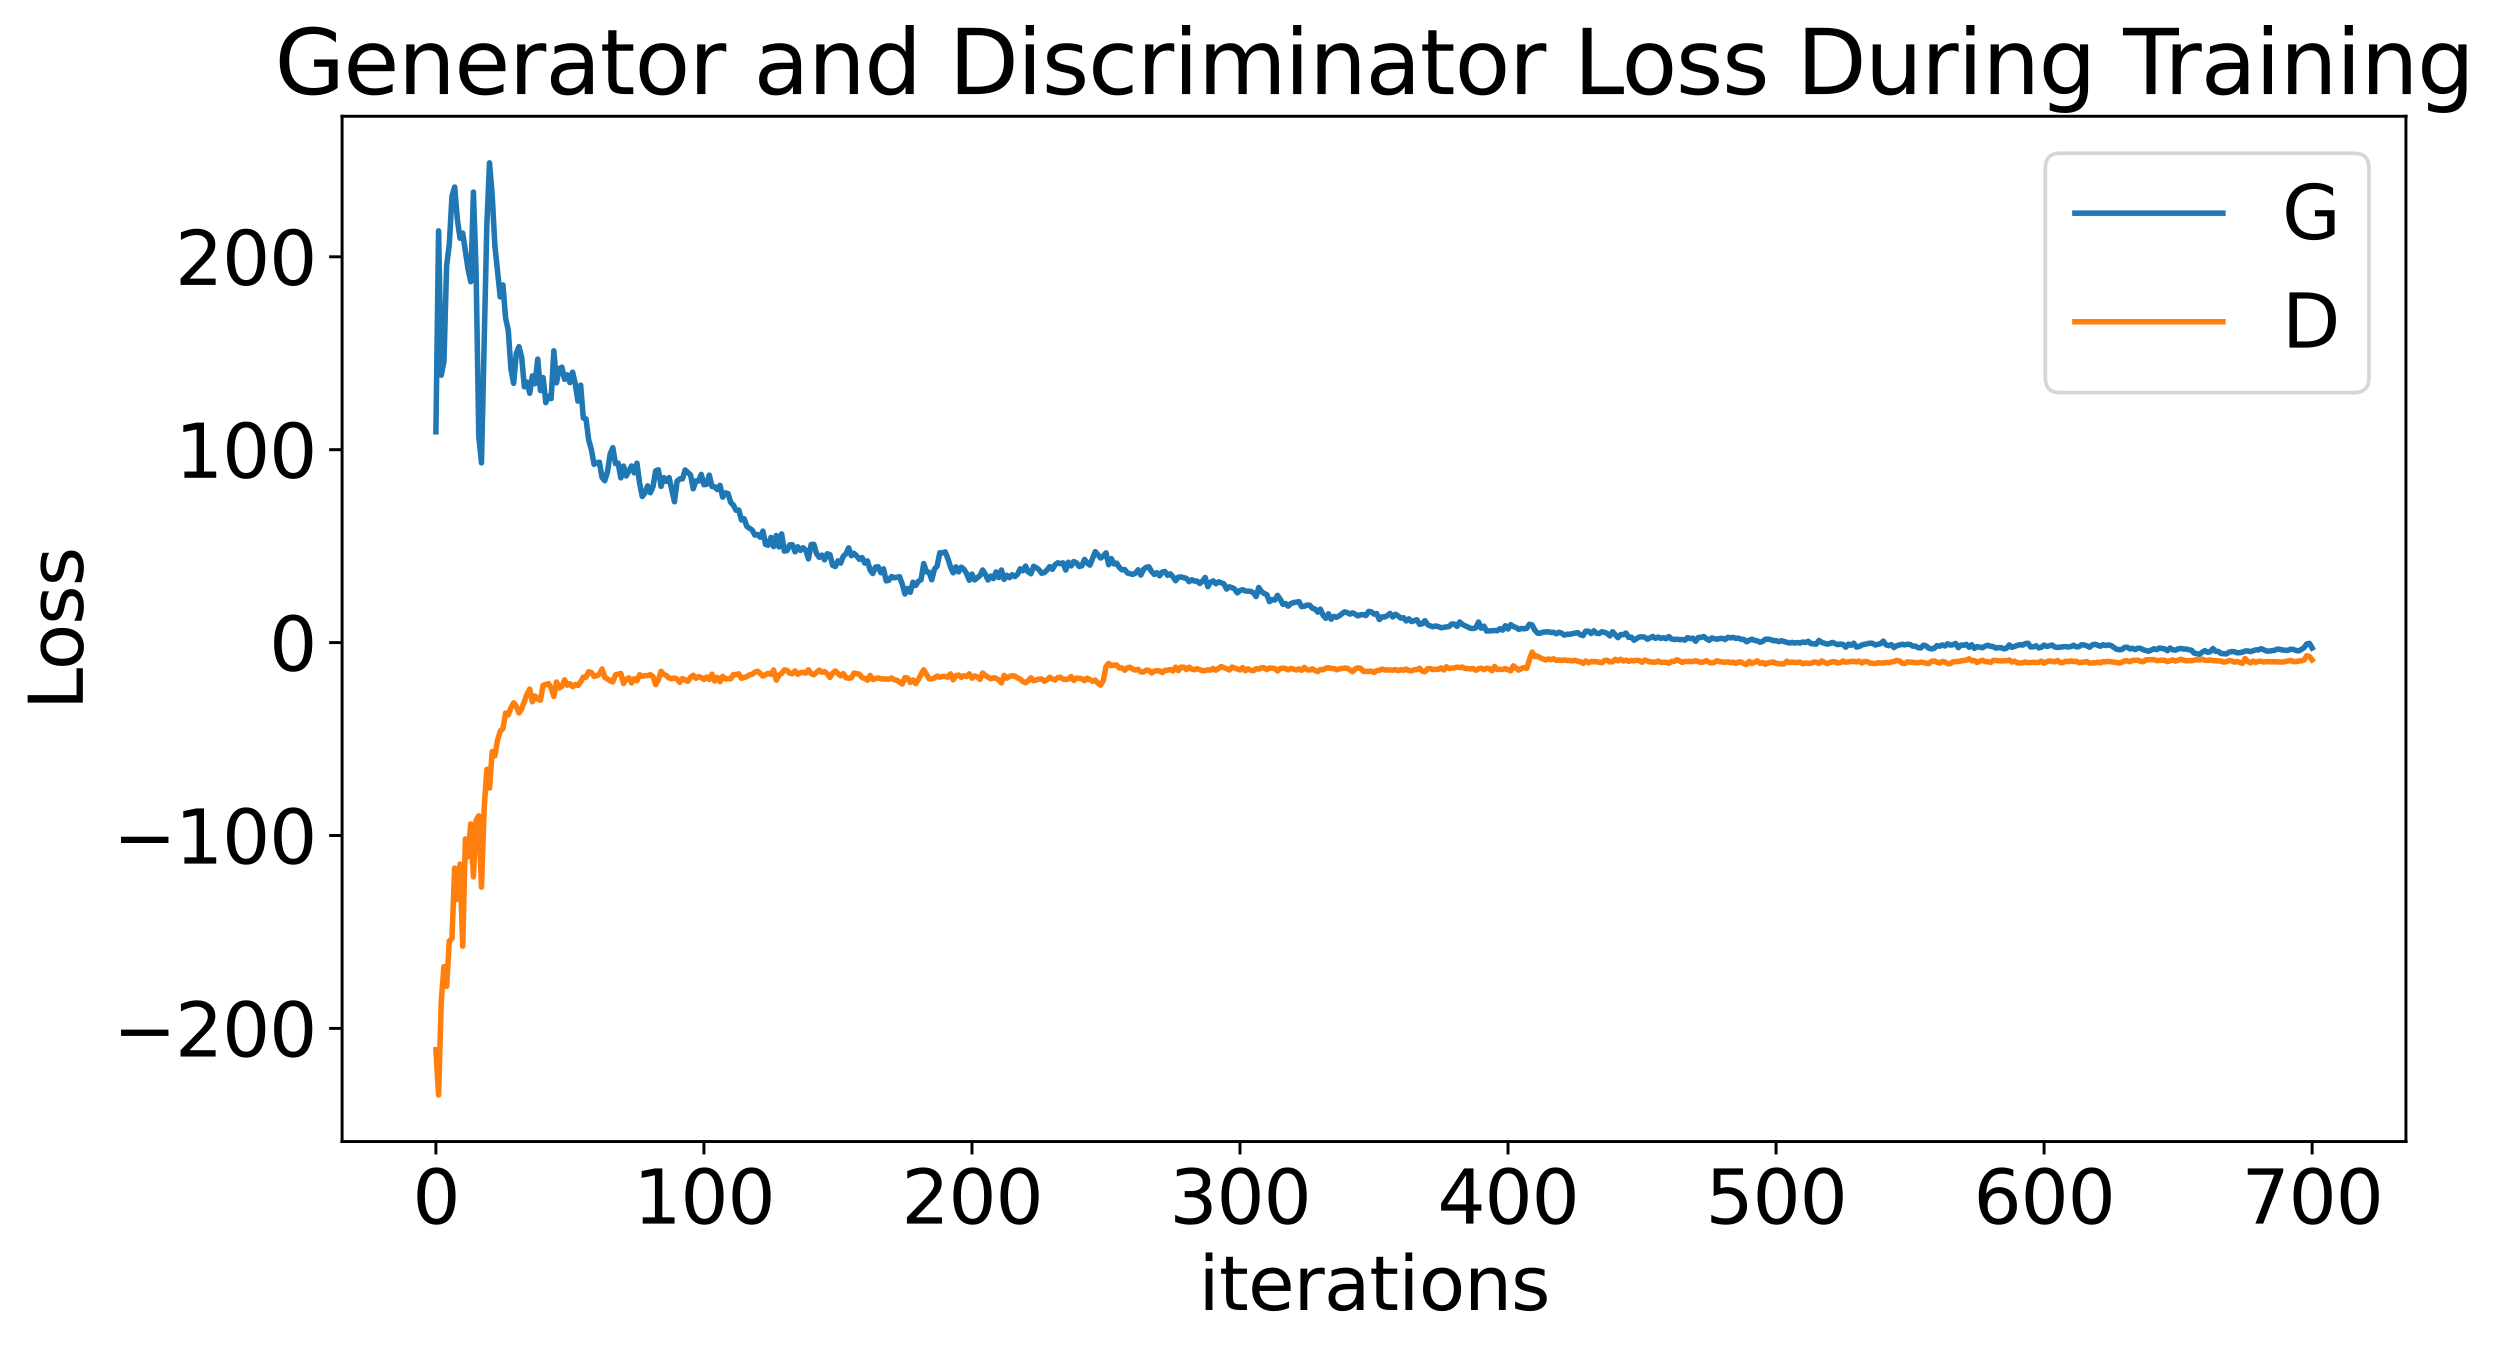 <?xml version="1.0" encoding="utf-8" standalone="no"?>
<!DOCTYPE svg PUBLIC "-//W3C//DTD SVG 1.1//EN"
  "http://www.w3.org/Graphics/SVG/1.1/DTD/svg11.dtd">
<svg xmlns:xlink="http://www.w3.org/1999/xlink" width="675.923pt" height="365.549pt" viewBox="0 0 675.923 365.549" xmlns="http://www.w3.org/2000/svg" version="1.1">
 <defs>
  <style type="text/css">*{stroke-linejoin: round; stroke-linecap: butt}</style>
 </defs>
 <g id="figure_1">
  <g id="patch_1">
   <path d="M 0 365.549 
L 675.923 365.549 
L 675.923 -0 
L 0 -0 
z
" style="fill: #ffffff"/>
  </g>
  <g id="axes_1">
   <g id="patch_2">
    <path d="M 92.491 308.636 
L 650.491 308.636 
L 650.491 31.436 
L 92.491 31.436 
z
" style="fill: #ffffff"/>
   </g>
   <g id="matplotlib.axis_1">
    <g id="xtick_1">
     <g id="line2d_1">
      <defs>
       <path id="me60929cb6a" d="M 0 0 
L 0 3.5 
" style="stroke: #000000; stroke-width: 0.8"/>
      </defs>
      <g>
       <use xlink:href="#me60929cb6a" x="117.854" y="308.636" style="stroke: #000000; stroke-width: 0.8"/>
      </g>
     </g>
     <g id="text_1">
      <!-- 0 -->
      <g transform="translate(111.492 330.833) scale(0.2 -0.2)">
       <defs>
        <path id="DejaVuSans-30" d="M 2034 4250 
Q 1547 4250 1301 3770 
Q 1056 3291 1056 2328 
Q 1056 1369 1301 889 
Q 1547 409 2034 409 
Q 2525 409 2770 889 
Q 3016 1369 3016 2328 
Q 3016 3291 2770 3770 
Q 2525 4250 2034 4250 
z
M 2034 4750 
Q 2819 4750 3233 4129 
Q 3647 3509 3647 2328 
Q 3647 1150 3233 529 
Q 2819 -91 2034 -91 
Q 1250 -91 836 529 
Q 422 1150 422 2328 
Q 422 3509 836 4129 
Q 1250 4750 2034 4750 
z
" transform="scale(0.016)"/>
       </defs>
       <use xlink:href="#DejaVuSans-30"/>
      </g>
     </g>
    </g>
    <g id="xtick_2">
     <g id="line2d_2">
      <g>
       <use xlink:href="#me60929cb6a" x="190.322" y="308.636" style="stroke: #000000; stroke-width: 0.8"/>
      </g>
     </g>
     <g id="text_2">
      <!-- 100 -->
      <g transform="translate(171.234 330.833) scale(0.2 -0.2)">
       <defs>
        <path id="DejaVuSans-31" d="M 794 531 
L 1825 531 
L 1825 4091 
L 703 3866 
L 703 4441 
L 1819 4666 
L 2450 4666 
L 2450 531 
L 3481 531 
L 3481 0 
L 794 0 
L 794 531 
z
" transform="scale(0.016)"/>
       </defs>
       <use xlink:href="#DejaVuSans-31"/>
       <use xlink:href="#DejaVuSans-30" x="63.623"/>
       <use xlink:href="#DejaVuSans-30" x="127.246"/>
      </g>
     </g>
    </g>
    <g id="xtick_3">
     <g id="line2d_3">
      <g>
       <use xlink:href="#me60929cb6a" x="262.789" y="308.636" style="stroke: #000000; stroke-width: 0.8"/>
      </g>
     </g>
     <g id="text_3">
      <!-- 200 -->
      <g transform="translate(243.702 330.833) scale(0.2 -0.2)">
       <defs>
        <path id="DejaVuSans-32" d="M 1228 531 
L 3431 531 
L 3431 0 
L 469 0 
L 469 531 
Q 828 903 1448 1529 
Q 2069 2156 2228 2338 
Q 2531 2678 2651 2914 
Q 2772 3150 2772 3378 
Q 2772 3750 2511 3984 
Q 2250 4219 1831 4219 
Q 1534 4219 1204 4116 
Q 875 4013 500 3803 
L 500 4441 
Q 881 4594 1212 4672 
Q 1544 4750 1819 4750 
Q 2544 4750 2975 4387 
Q 3406 4025 3406 3419 
Q 3406 3131 3298 2873 
Q 3191 2616 2906 2266 
Q 2828 2175 2409 1742 
Q 1991 1309 1228 531 
z
" transform="scale(0.016)"/>
       </defs>
       <use xlink:href="#DejaVuSans-32"/>
       <use xlink:href="#DejaVuSans-30" x="63.623"/>
       <use xlink:href="#DejaVuSans-30" x="127.246"/>
      </g>
     </g>
    </g>
    <g id="xtick_4">
     <g id="line2d_4">
      <g>
       <use xlink:href="#me60929cb6a" x="335.257" y="308.636" style="stroke: #000000; stroke-width: 0.8"/>
      </g>
     </g>
     <g id="text_4">
      <!-- 300 -->
      <g transform="translate(316.169 330.833) scale(0.2 -0.2)">
       <defs>
        <path id="DejaVuSans-33" d="M 2597 2516 
Q 3050 2419 3304 2112 
Q 3559 1806 3559 1356 
Q 3559 666 3084 287 
Q 2609 -91 1734 -91 
Q 1441 -91 1130 -33 
Q 819 25 488 141 
L 488 750 
Q 750 597 1062 519 
Q 1375 441 1716 441 
Q 2309 441 2620 675 
Q 2931 909 2931 1356 
Q 2931 1769 2642 2001 
Q 2353 2234 1838 2234 
L 1294 2234 
L 1294 2753 
L 1863 2753 
Q 2328 2753 2575 2939 
Q 2822 3125 2822 3475 
Q 2822 3834 2567 4026 
Q 2313 4219 1838 4219 
Q 1578 4219 1281 4162 
Q 984 4106 628 3988 
L 628 4550 
Q 988 4650 1302 4700 
Q 1616 4750 1894 4750 
Q 2613 4750 3031 4423 
Q 3450 4097 3450 3541 
Q 3450 3153 3228 2886 
Q 3006 2619 2597 2516 
z
" transform="scale(0.016)"/>
       </defs>
       <use xlink:href="#DejaVuSans-33"/>
       <use xlink:href="#DejaVuSans-30" x="63.623"/>
       <use xlink:href="#DejaVuSans-30" x="127.246"/>
      </g>
     </g>
    </g>
    <g id="xtick_5">
     <g id="line2d_5">
      <g>
       <use xlink:href="#me60929cb6a" x="407.724" y="308.636" style="stroke: #000000; stroke-width: 0.8"/>
      </g>
     </g>
     <g id="text_5">
      <!-- 400 -->
      <g transform="translate(388.637 330.833) scale(0.2 -0.2)">
       <defs>
        <path id="DejaVuSans-34" d="M 2419 4116 
L 825 1625 
L 2419 1625 
L 2419 4116 
z
M 2253 4666 
L 3047 4666 
L 3047 1625 
L 3713 1625 
L 3713 1100 
L 3047 1100 
L 3047 0 
L 2419 0 
L 2419 1100 
L 313 1100 
L 313 1709 
L 2253 4666 
z
" transform="scale(0.016)"/>
       </defs>
       <use xlink:href="#DejaVuSans-34"/>
       <use xlink:href="#DejaVuSans-30" x="63.623"/>
       <use xlink:href="#DejaVuSans-30" x="127.246"/>
      </g>
     </g>
    </g>
    <g id="xtick_6">
     <g id="line2d_6">
      <g>
       <use xlink:href="#me60929cb6a" x="480.192" y="308.636" style="stroke: #000000; stroke-width: 0.8"/>
      </g>
     </g>
     <g id="text_6">
      <!-- 500 -->
      <g transform="translate(461.104 330.833) scale(0.2 -0.2)">
       <defs>
        <path id="DejaVuSans-35" d="M 691 4666 
L 3169 4666 
L 3169 4134 
L 1269 4134 
L 1269 2991 
Q 1406 3038 1543 3061 
Q 1681 3084 1819 3084 
Q 2600 3084 3056 2656 
Q 3513 2228 3513 1497 
Q 3513 744 3044 326 
Q 2575 -91 1722 -91 
Q 1428 -91 1123 -41 
Q 819 9 494 109 
L 494 744 
Q 775 591 1075 516 
Q 1375 441 1709 441 
Q 2250 441 2565 725 
Q 2881 1009 2881 1497 
Q 2881 1984 2565 2268 
Q 2250 2553 1709 2553 
Q 1456 2553 1204 2497 
Q 953 2441 691 2322 
L 691 4666 
z
" transform="scale(0.016)"/>
       </defs>
       <use xlink:href="#DejaVuSans-35"/>
       <use xlink:href="#DejaVuSans-30" x="63.623"/>
       <use xlink:href="#DejaVuSans-30" x="127.246"/>
      </g>
     </g>
    </g>
    <g id="xtick_7">
     <g id="line2d_7">
      <g>
       <use xlink:href="#me60929cb6a" x="552.659" y="308.636" style="stroke: #000000; stroke-width: 0.8"/>
      </g>
     </g>
     <g id="text_7">
      <!-- 600 -->
      <g transform="translate(533.572 330.833) scale(0.2 -0.2)">
       <defs>
        <path id="DejaVuSans-36" d="M 2113 2584 
Q 1688 2584 1439 2293 
Q 1191 2003 1191 1497 
Q 1191 994 1439 701 
Q 1688 409 2113 409 
Q 2538 409 2786 701 
Q 3034 994 3034 1497 
Q 3034 2003 2786 2293 
Q 2538 2584 2113 2584 
z
M 3366 4563 
L 3366 3988 
Q 3128 4100 2886 4159 
Q 2644 4219 2406 4219 
Q 1781 4219 1451 3797 
Q 1122 3375 1075 2522 
Q 1259 2794 1537 2939 
Q 1816 3084 2150 3084 
Q 2853 3084 3261 2657 
Q 3669 2231 3669 1497 
Q 3669 778 3244 343 
Q 2819 -91 2113 -91 
Q 1303 -91 875 529 
Q 447 1150 447 2328 
Q 447 3434 972 4092 
Q 1497 4750 2381 4750 
Q 2619 4750 2861 4703 
Q 3103 4656 3366 4563 
z
" transform="scale(0.016)"/>
       </defs>
       <use xlink:href="#DejaVuSans-36"/>
       <use xlink:href="#DejaVuSans-30" x="63.623"/>
       <use xlink:href="#DejaVuSans-30" x="127.246"/>
      </g>
     </g>
    </g>
    <g id="xtick_8">
     <g id="line2d_8">
      <g>
       <use xlink:href="#me60929cb6a" x="625.127" y="308.636" style="stroke: #000000; stroke-width: 0.8"/>
      </g>
     </g>
     <g id="text_8">
      <!-- 700 -->
      <g transform="translate(606.039 330.833) scale(0.2 -0.2)">
       <defs>
        <path id="DejaVuSans-37" d="M 525 4666 
L 3525 4666 
L 3525 4397 
L 1831 0 
L 1172 0 
L 2766 4134 
L 525 4134 
L 525 4666 
z
" transform="scale(0.016)"/>
       </defs>
       <use xlink:href="#DejaVuSans-37"/>
       <use xlink:href="#DejaVuSans-30" x="63.623"/>
       <use xlink:href="#DejaVuSans-30" x="127.246"/>
      </g>
     </g>
    </g>
    <g id="text_9">
     <!-- iterations -->
     <g transform="translate(324.036 354.189) scale(0.2 -0.2)">
      <defs>
       <path id="DejaVuSans-69" d="M 603 3500 
L 1178 3500 
L 1178 0 
L 603 0 
L 603 3500 
z
M 603 4863 
L 1178 4863 
L 1178 4134 
L 603 4134 
L 603 4863 
z
" transform="scale(0.016)"/>
       <path id="DejaVuSans-74" d="M 1172 4494 
L 1172 3500 
L 2356 3500 
L 2356 3053 
L 1172 3053 
L 1172 1153 
Q 1172 725 1289 603 
Q 1406 481 1766 481 
L 2356 481 
L 2356 0 
L 1766 0 
Q 1100 0 847 248 
Q 594 497 594 1153 
L 594 3053 
L 172 3053 
L 172 3500 
L 594 3500 
L 594 4494 
L 1172 4494 
z
" transform="scale(0.016)"/>
       <path id="DejaVuSans-65" d="M 3597 1894 
L 3597 1613 
L 953 1613 
Q 991 1019 1311 708 
Q 1631 397 2203 397 
Q 2534 397 2845 478 
Q 3156 559 3463 722 
L 3463 178 
Q 3153 47 2828 -22 
Q 2503 -91 2169 -91 
Q 1331 -91 842 396 
Q 353 884 353 1716 
Q 353 2575 817 3079 
Q 1281 3584 2069 3584 
Q 2775 3584 3186 3129 
Q 3597 2675 3597 1894 
z
M 3022 2063 
Q 3016 2534 2758 2815 
Q 2500 3097 2075 3097 
Q 1594 3097 1305 2825 
Q 1016 2553 972 2059 
L 3022 2063 
z
" transform="scale(0.016)"/>
       <path id="DejaVuSans-72" d="M 2631 2963 
Q 2534 3019 2420 3045 
Q 2306 3072 2169 3072 
Q 1681 3072 1420 2755 
Q 1159 2438 1159 1844 
L 1159 0 
L 581 0 
L 581 3500 
L 1159 3500 
L 1159 2956 
Q 1341 3275 1631 3429 
Q 1922 3584 2338 3584 
Q 2397 3584 2469 3576 
Q 2541 3569 2628 3553 
L 2631 2963 
z
" transform="scale(0.016)"/>
       <path id="DejaVuSans-61" d="M 2194 1759 
Q 1497 1759 1228 1600 
Q 959 1441 959 1056 
Q 959 750 1161 570 
Q 1363 391 1709 391 
Q 2188 391 2477 730 
Q 2766 1069 2766 1631 
L 2766 1759 
L 2194 1759 
z
M 3341 1997 
L 3341 0 
L 2766 0 
L 2766 531 
Q 2569 213 2275 61 
Q 1981 -91 1556 -91 
Q 1019 -91 701 211 
Q 384 513 384 1019 
Q 384 1609 779 1909 
Q 1175 2209 1959 2209 
L 2766 2209 
L 2766 2266 
Q 2766 2663 2505 2880 
Q 2244 3097 1772 3097 
Q 1472 3097 1187 3025 
Q 903 2953 641 2809 
L 641 3341 
Q 956 3463 1253 3523 
Q 1550 3584 1831 3584 
Q 2591 3584 2966 3190 
Q 3341 2797 3341 1997 
z
" transform="scale(0.016)"/>
       <path id="DejaVuSans-6f" d="M 1959 3097 
Q 1497 3097 1228 2736 
Q 959 2375 959 1747 
Q 959 1119 1226 758 
Q 1494 397 1959 397 
Q 2419 397 2687 759 
Q 2956 1122 2956 1747 
Q 2956 2369 2687 2733 
Q 2419 3097 1959 3097 
z
M 1959 3584 
Q 2709 3584 3137 3096 
Q 3566 2609 3566 1747 
Q 3566 888 3137 398 
Q 2709 -91 1959 -91 
Q 1206 -91 779 398 
Q 353 888 353 1747 
Q 353 2609 779 3096 
Q 1206 3584 1959 3584 
z
" transform="scale(0.016)"/>
       <path id="DejaVuSans-6e" d="M 3513 2113 
L 3513 0 
L 2938 0 
L 2938 2094 
Q 2938 2591 2744 2837 
Q 2550 3084 2163 3084 
Q 1697 3084 1428 2787 
Q 1159 2491 1159 1978 
L 1159 0 
L 581 0 
L 581 3500 
L 1159 3500 
L 1159 2956 
Q 1366 3272 1645 3428 
Q 1925 3584 2291 3584 
Q 2894 3584 3203 3211 
Q 3513 2838 3513 2113 
z
" transform="scale(0.016)"/>
       <path id="DejaVuSans-73" d="M 2834 3397 
L 2834 2853 
Q 2591 2978 2328 3040 
Q 2066 3103 1784 3103 
Q 1356 3103 1142 2972 
Q 928 2841 928 2578 
Q 928 2378 1081 2264 
Q 1234 2150 1697 2047 
L 1894 2003 
Q 2506 1872 2764 1633 
Q 3022 1394 3022 966 
Q 3022 478 2636 193 
Q 2250 -91 1575 -91 
Q 1294 -91 989 -36 
Q 684 19 347 128 
L 347 722 
Q 666 556 975 473 
Q 1284 391 1588 391 
Q 1994 391 2212 530 
Q 2431 669 2431 922 
Q 2431 1156 2273 1281 
Q 2116 1406 1581 1522 
L 1381 1569 
Q 847 1681 609 1914 
Q 372 2147 372 2553 
Q 372 3047 722 3315 
Q 1072 3584 1716 3584 
Q 2034 3584 2315 3537 
Q 2597 3491 2834 3397 
z
" transform="scale(0.016)"/>
      </defs>
      <use xlink:href="#DejaVuSans-69"/>
      <use xlink:href="#DejaVuSans-74" x="27.783"/>
      <use xlink:href="#DejaVuSans-65" x="66.992"/>
      <use xlink:href="#DejaVuSans-72" x="128.516"/>
      <use xlink:href="#DejaVuSans-61" x="169.629"/>
      <use xlink:href="#DejaVuSans-74" x="230.908"/>
      <use xlink:href="#DejaVuSans-69" x="270.117"/>
      <use xlink:href="#DejaVuSans-6f" x="297.9"/>
      <use xlink:href="#DejaVuSans-6e" x="359.082"/>
      <use xlink:href="#DejaVuSans-73" x="422.461"/>
     </g>
    </g>
   </g>
   <g id="matplotlib.axis_2">
    <g id="ytick_1">
     <g id="line2d_9">
      <defs>
       <path id="m4bc5038b68" d="M 0 0 
L -3.5 0 
" style="stroke: #000000; stroke-width: 0.8"/>
      </defs>
      <g>
       <use xlink:href="#m4bc5038b68" x="92.491" y="278.05" style="stroke: #000000; stroke-width: 0.8"/>
      </g>
     </g>
     <g id="text_10">
      <!-- −200 -->
      <g transform="translate(30.556 285.649) scale(0.2 -0.2)">
       <defs>
        <path id="DejaVuSans-2212" d="M 678 2272 
L 4684 2272 
L 4684 1741 
L 678 1741 
L 678 2272 
z
" transform="scale(0.016)"/>
       </defs>
       <use xlink:href="#DejaVuSans-2212"/>
       <use xlink:href="#DejaVuSans-32" x="83.789"/>
       <use xlink:href="#DejaVuSans-30" x="147.412"/>
       <use xlink:href="#DejaVuSans-30" x="211.035"/>
      </g>
     </g>
    </g>
    <g id="ytick_2">
     <g id="line2d_10">
      <g>
       <use xlink:href="#m4bc5038b68" x="92.491" y="225.896" style="stroke: #000000; stroke-width: 0.8"/>
      </g>
     </g>
     <g id="text_11">
      <!-- −100 -->
      <g transform="translate(30.556 233.494) scale(0.2 -0.2)">
       <use xlink:href="#DejaVuSans-2212"/>
       <use xlink:href="#DejaVuSans-31" x="83.789"/>
       <use xlink:href="#DejaVuSans-30" x="147.412"/>
       <use xlink:href="#DejaVuSans-30" x="211.035"/>
      </g>
     </g>
    </g>
    <g id="ytick_3">
     <g id="line2d_11">
      <g>
       <use xlink:href="#m4bc5038b68" x="92.491" y="173.741" style="stroke: #000000; stroke-width: 0.8"/>
      </g>
     </g>
     <g id="text_12">
      <!-- 0 -->
      <g transform="translate(72.766 181.34) scale(0.2 -0.2)">
       <use xlink:href="#DejaVuSans-30"/>
      </g>
     </g>
    </g>
    <g id="ytick_4">
     <g id="line2d_12">
      <g>
       <use xlink:href="#m4bc5038b68" x="92.491" y="121.587" style="stroke: #000000; stroke-width: 0.8"/>
      </g>
     </g>
     <g id="text_13">
      <!-- 100 -->
      <g transform="translate(47.316 129.185) scale(0.2 -0.2)">
       <use xlink:href="#DejaVuSans-31"/>
       <use xlink:href="#DejaVuSans-30" x="63.623"/>
       <use xlink:href="#DejaVuSans-30" x="127.246"/>
      </g>
     </g>
    </g>
    <g id="ytick_5">
     <g id="line2d_13">
      <g>
       <use xlink:href="#m4bc5038b68" x="92.491" y="69.432" style="stroke: #000000; stroke-width: 0.8"/>
      </g>
     </g>
     <g id="text_14">
      <!-- 200 -->
      <g transform="translate(47.316 77.031) scale(0.2 -0.2)">
       <use xlink:href="#DejaVuSans-32"/>
       <use xlink:href="#DejaVuSans-30" x="63.623"/>
       <use xlink:href="#DejaVuSans-30" x="127.246"/>
      </g>
     </g>
    </g>
    <g id="text_15">
     <!-- Loss -->
     <g transform="translate(22.397 191.971) rotate(-90) scale(0.2 -0.2)">
      <defs>
       <path id="DejaVuSans-4c" d="M 628 4666 
L 1259 4666 
L 1259 531 
L 3531 531 
L 3531 0 
L 628 0 
L 628 4666 
z
" transform="scale(0.016)"/>
      </defs>
      <use xlink:href="#DejaVuSans-4c"/>
      <use xlink:href="#DejaVuSans-6f" x="53.963"/>
      <use xlink:href="#DejaVuSans-73" x="115.145"/>
      <use xlink:href="#DejaVuSans-73" x="167.244"/>
     </g>
    </g>
   </g>
   <g id="line2d_14">
    <path d="M 117.854 116.73 
L 118.579 62.43 
L 119.304 101.447 
L 120.028 97.742 
L 120.753 71.891 
L 121.478 66.005 
L 122.202 53.003 
L 122.927 50.573 
L 123.652 59.283 
L 124.376 64.408 
L 125.101 63.028 
L 126.55 72.759 
L 127.275 76.157 
L 128 51.933 
L 128.724 73.642 
L 129.449 118.042 
L 130.174 125.137 
L 131.623 60.942 
L 132.348 44.036 
L 133.072 52.703 
L 133.797 66.416 
L 135.246 80.272 
L 135.971 77.047 
L 136.696 85.974 
L 137.42 89.32 
L 138.145 99.782 
L 138.87 103.63 
L 139.595 95.49 
L 140.319 93.742 
L 141.044 96.556 
L 141.769 104.57 
L 142.493 103.316 
L 143.218 106.314 
L 143.943 101.623 
L 144.667 103.726 
L 145.392 97.099 
L 146.117 105.599 
L 146.841 102.09 
L 147.566 108.847 
L 148.291 107.116 
L 149.015 107.769 
L 149.74 94.855 
L 150.465 103.51 
L 151.189 99.688 
L 151.914 99.279 
L 152.639 102.538 
L 153.363 101.345 
L 154.088 103.442 
L 154.813 100.627 
L 155.537 103.779 
L 156.262 108.446 
L 156.987 104.136 
L 157.711 113.024 
L 158.436 113.257 
L 159.161 118.953 
L 159.885 121.504 
L 160.61 125.536 
L 161.335 125.084 
L 162.059 124.976 
L 162.784 129.121 
L 163.509 129.965 
L 164.233 127.601 
L 164.958 122.813 
L 165.683 121.045 
L 166.408 125.34 
L 167.132 125.222 
L 167.857 129.2 
L 168.582 126.029 
L 169.306 128.688 
L 170.756 125.986 
L 171.48 127.842 
L 172.205 125.228 
L 172.93 130.648 
L 173.654 134.24 
L 174.379 133.266 
L 175.104 131.37 
L 175.828 133.221 
L 176.553 131.531 
L 177.278 127.304 
L 178.002 127.022 
L 178.727 131.504 
L 179.452 129.12 
L 180.176 130.156 
L 180.901 129.137 
L 182.35 135.65 
L 183.075 130.074 
L 183.8 129.476 
L 184.524 129.45 
L 185.249 127.074 
L 186.698 128.405 
L 187.423 132.156 
L 188.148 129.996 
L 188.872 130.069 
L 189.597 128.265 
L 190.322 131.05 
L 191.046 130.942 
L 191.771 128.471 
L 192.496 131.531 
L 193.22 131.612 
L 193.945 132.351 
L 194.67 131.231 
L 195.395 134.408 
L 196.119 133.26 
L 196.844 133.452 
L 197.569 135.868 
L 198.293 136.568 
L 199.018 137.965 
L 199.743 137.905 
L 200.467 140.59 
L 201.192 140.248 
L 201.917 142.32 
L 203.366 143.306 
L 204.091 144.682 
L 204.815 144.52 
L 205.54 145.241 
L 206.265 143.607 
L 206.989 147.202 
L 207.714 147.402 
L 208.439 145.313 
L 209.163 147.788 
L 209.888 144.772 
L 210.613 147.865 
L 211.337 144.355 
L 212.062 149 
L 212.787 148.864 
L 213.511 147.327 
L 214.236 147.288 
L 214.961 149.193 
L 215.685 147.831 
L 216.41 148.826 
L 217.135 148.097 
L 217.859 148.745 
L 218.584 151.093 
L 219.309 147.222 
L 220.033 147.174 
L 220.758 149.684 
L 221.483 150.67 
L 222.208 150.084 
L 222.932 151.348 
L 223.657 149.722 
L 224.382 149.971 
L 225.106 152.819 
L 225.831 153.167 
L 226.556 151.635 
L 227.28 152.261 
L 228.005 150.388 
L 228.73 149.702 
L 229.454 148.135 
L 230.179 150.23 
L 230.904 149.606 
L 231.628 150.325 
L 232.353 151.227 
L 233.078 150.755 
L 233.802 152.243 
L 234.527 151.654 
L 235.252 154.12 
L 235.976 155.049 
L 236.701 153.345 
L 237.426 153.232 
L 238.15 154.848 
L 238.875 153.801 
L 239.6 157.049 
L 240.324 156.894 
L 241.049 155.884 
L 241.774 156.207 
L 243.223 155.932 
L 243.948 157.967 
L 244.672 160.584 
L 245.397 159.109 
L 246.122 160.133 
L 246.846 157.418 
L 247.571 158.295 
L 248.296 157.179 
L 249.02 156.743 
L 249.745 152.372 
L 250.47 154.609 
L 251.195 154.733 
L 251.919 156.748 
L 252.644 153.888 
L 253.369 153.043 
L 254.093 149.447 
L 254.818 149.481 
L 255.543 149.219 
L 256.267 150.998 
L 256.992 153.308 
L 257.717 154.869 
L 258.441 153.25 
L 259.166 154.622 
L 259.891 153.342 
L 260.615 153.924 
L 261.34 155.062 
L 262.065 156.884 
L 262.789 155.222 
L 263.514 156.802 
L 264.963 155.609 
L 265.688 154.116 
L 266.413 155.313 
L 267.137 156.808 
L 267.862 155.757 
L 268.587 156.419 
L 269.311 154.642 
L 270.036 156.161 
L 270.761 154.121 
L 271.485 156.646 
L 272.21 155.53 
L 272.935 156.177 
L 273.659 155.396 
L 274.384 155.886 
L 275.109 155.26 
L 275.833 153.8 
L 276.558 154.311 
L 277.283 153.059 
L 278.008 154.648 
L 278.732 155.121 
L 279.457 153.132 
L 280.182 153.484 
L 280.906 154.046 
L 281.631 154.987 
L 282.356 154.817 
L 283.08 154.119 
L 283.805 153.203 
L 284.53 153.916 
L 285.254 152.706 
L 285.979 152.167 
L 286.704 152.402 
L 287.428 152.18 
L 288.153 154.12 
L 288.878 152.017 
L 289.602 153.004 
L 290.327 151.826 
L 291.052 152.171 
L 291.776 153.166 
L 292.501 152.959 
L 293.226 151.263 
L 293.95 152.237 
L 294.675 152.79 
L 296.124 149.16 
L 297.574 150.867 
L 298.298 150.354 
L 299.023 149.479 
L 299.748 152.677 
L 300.472 151.048 
L 301.197 152.47 
L 301.922 152.266 
L 302.646 153.463 
L 303.371 154.069 
L 304.096 154.003 
L 304.82 154.911 
L 306.27 155.294 
L 306.995 154.961 
L 307.719 154.061 
L 308.444 155.471 
L 309.169 153.969 
L 309.893 153.382 
L 310.618 153.259 
L 311.343 154.501 
L 312.067 155.292 
L 312.792 154.85 
L 313.517 155.671 
L 314.241 154.673 
L 314.966 154.526 
L 315.691 155.552 
L 316.415 155.152 
L 317.14 155.936 
L 317.865 157.01 
L 318.589 156.05 
L 319.314 155.986 
L 320.763 156.386 
L 321.488 157.272 
L 322.213 156.749 
L 322.937 157.107 
L 323.662 157.119 
L 324.387 157.762 
L 325.111 157.134 
L 325.836 156.145 
L 326.561 158.607 
L 327.285 157.443 
L 328.01 157.06 
L 328.735 157.836 
L 329.459 157.316 
L 330.909 157.854 
L 331.633 159.261 
L 332.358 158.661 
L 333.083 158.87 
L 333.808 159.239 
L 334.532 160.284 
L 335.257 159.664 
L 335.982 159.434 
L 336.706 159.79 
L 338.156 159.882 
L 338.88 160.257 
L 339.605 161.29 
L 340.33 158.839 
L 341.054 159.925 
L 341.779 160.457 
L 342.504 160.777 
L 343.228 162.659 
L 343.953 162.115 
L 344.678 162.23 
L 345.402 160.983 
L 346.127 162 
L 346.852 163.379 
L 347.576 163.182 
L 348.301 163.88 
L 349.026 163.181 
L 349.75 162.929 
L 351.2 162.673 
L 351.924 164.01 
L 352.649 163.898 
L 353.374 163.588 
L 354.098 163.629 
L 354.823 164.449 
L 355.548 164.678 
L 356.272 165.504 
L 356.997 164.693 
L 357.722 166.343 
L 358.446 167.153 
L 359.171 165.966 
L 359.896 167.414 
L 360.62 166.665 
L 361.345 166.885 
L 362.07 166.511 
L 363.519 165.435 
L 364.244 165.632 
L 364.969 166.036 
L 365.693 165.705 
L 366.418 166.05 
L 367.143 166.526 
L 367.867 166.211 
L 368.592 166.17 
L 369.317 166.419 
L 370.041 165.31 
L 370.766 165.437 
L 371.491 166.031 
L 372.215 165.914 
L 372.94 167.509 
L 373.665 166.784 
L 374.389 166.803 
L 375.114 166.42 
L 375.839 165.849 
L 376.563 166.801 
L 377.288 166.075 
L 378.013 166.533 
L 378.737 167.123 
L 379.462 167.003 
L 380.187 167.875 
L 380.911 167.313 
L 381.636 168.064 
L 383.085 167.564 
L 383.81 168.793 
L 384.535 168.643 
L 385.259 167.816 
L 385.984 168.876 
L 386.709 169.224 
L 387.433 169.444 
L 388.158 169.245 
L 388.883 169.408 
L 389.608 169.728 
L 391.782 169.38 
L 392.506 168.683 
L 393.231 168.772 
L 393.956 169.344 
L 394.68 168.172 
L 395.405 168.854 
L 397.579 169.872 
L 398.304 169.938 
L 399.028 169.719 
L 399.753 168.183 
L 400.478 169.845 
L 401.202 169.298 
L 401.927 170.614 
L 404.101 170.481 
L 404.826 170.526 
L 405.55 169.978 
L 406.275 170.365 
L 407 169.182 
L 407.724 170.062 
L 408.449 168.886 
L 409.174 169.395 
L 409.898 169.663 
L 410.623 170.145 
L 411.348 169.928 
L 412.072 170.004 
L 412.797 169.875 
L 413.522 168.776 
L 414.246 168.991 
L 414.971 170.366 
L 415.696 171.177 
L 416.42 171.202 
L 417.145 170.911 
L 418.595 170.815 
L 419.319 171.005 
L 420.044 170.949 
L 420.769 171.339 
L 421.493 170.948 
L 422.218 171.198 
L 422.943 171.715 
L 423.667 171.475 
L 424.392 171.484 
L 426.566 171.037 
L 427.291 171.609 
L 428.015 171.846 
L 428.74 170.643 
L 429.465 170.671 
L 430.189 171.286 
L 430.914 170.54 
L 431.639 171.207 
L 432.363 171.295 
L 433.088 170.806 
L 433.813 170.956 
L 434.537 171.291 
L 435.262 171.915 
L 435.987 170.798 
L 437.436 172.397 
L 438.161 171.585 
L 438.885 171.605 
L 439.61 171.167 
L 440.335 172.322 
L 441.059 172.258 
L 441.784 173.086 
L 443.233 172.21 
L 443.958 172.172 
L 444.683 172.281 
L 445.408 172.822 
L 446.857 172.079 
L 447.582 172.579 
L 448.306 172.246 
L 449.031 172.598 
L 449.756 172.411 
L 450.48 172.674 
L 451.205 172.114 
L 451.93 172.761 
L 452.654 172.901 
L 453.379 172.811 
L 454.104 172.945 
L 454.828 172.885 
L 455.553 173.068 
L 456.278 172.388 
L 457.002 172.658 
L 457.727 172.571 
L 458.452 173.385 
L 459.176 172.354 
L 459.901 172.34 
L 460.626 172.085 
L 461.35 172.687 
L 462.075 173.137 
L 462.8 172.492 
L 464.249 172.835 
L 464.974 172.63 
L 465.698 172.593 
L 466.423 172.908 
L 467.148 172.321 
L 467.872 172.453 
L 468.597 172.33 
L 469.322 172.596 
L 470.046 172.528 
L 470.771 172.861 
L 471.496 172.896 
L 472.22 173.496 
L 472.945 173.091 
L 473.67 172.827 
L 474.395 173.14 
L 475.119 173.266 
L 475.844 173.642 
L 476.569 173.417 
L 477.293 172.834 
L 478.018 172.801 
L 478.743 172.936 
L 479.467 173.232 
L 480.192 173.198 
L 480.917 173.482 
L 481.641 173.24 
L 483.815 173.864 
L 484.54 173.679 
L 485.265 173.868 
L 485.989 173.729 
L 486.714 173.863 
L 487.439 173.579 
L 488.163 173.718 
L 488.888 173.393 
L 489.613 174.005 
L 491.062 174.147 
L 491.787 173.145 
L 492.511 173.671 
L 493.961 174.145 
L 494.685 174.02 
L 495.41 173.687 
L 496.859 174.288 
L 497.584 174.129 
L 498.309 174.243 
L 499.033 174.971 
L 499.758 174.149 
L 500.483 174.472 
L 501.208 173.912 
L 501.932 174.93 
L 502.657 174.81 
L 503.382 174.38 
L 505.556 173.893 
L 506.28 173.937 
L 507.005 174.382 
L 508.454 174.032 
L 509.179 173.335 
L 509.904 174.325 
L 510.628 174.571 
L 511.353 174.284 
L 512.078 175.075 
L 512.802 174.592 
L 514.252 174.201 
L 514.976 174.357 
L 515.701 174.18 
L 516.426 174.241 
L 517.15 174.705 
L 517.875 174.679 
L 518.6 175.121 
L 519.324 175.179 
L 520.049 174.431 
L 520.774 174.649 
L 521.498 175.257 
L 522.223 175.436 
L 522.948 175.288 
L 523.672 174.562 
L 524.397 174.724 
L 525.122 174.37 
L 525.846 174.653 
L 526.571 174.068 
L 527.296 174.415 
L 528.02 174.314 
L 528.745 173.964 
L 529.47 175.091 
L 530.195 174.4 
L 530.919 174.447 
L 531.644 174.234 
L 532.369 174.976 
L 533.093 174.326 
L 533.818 175.3 
L 534.543 174.829 
L 535.992 175.128 
L 536.717 174.705 
L 537.441 174.462 
L 538.166 174.73 
L 538.891 174.813 
L 539.615 175.237 
L 540.34 175.076 
L 541.065 175.141 
L 541.789 175.424 
L 542.514 175.255 
L 543.239 174.372 
L 543.963 175.023 
L 545.413 174.5 
L 546.137 174.297 
L 546.862 174.415 
L 547.587 174.012 
L 548.311 173.923 
L 549.036 174.914 
L 549.761 174.885 
L 550.485 174.595 
L 551.21 175.164 
L 551.935 174.999 
L 552.659 174.408 
L 553.384 174.791 
L 554.833 174.398 
L 555.558 174.925 
L 556.283 175.056 
L 558.457 174.801 
L 559.182 174.937 
L 559.906 174.81 
L 560.631 174.462 
L 561.356 174.9 
L 562.08 174.84 
L 562.805 174.328 
L 563.53 174.398 
L 564.254 174.618 
L 564.979 174.995 
L 565.704 174.347 
L 566.428 174.18 
L 567.878 174.718 
L 568.602 174.316 
L 569.327 174.536 
L 570.052 174.371 
L 570.776 174.538 
L 572.226 175.518 
L 572.95 175.645 
L 573.675 175.612 
L 574.4 175.052 
L 575.124 174.975 
L 575.849 175.427 
L 576.574 175.272 
L 577.298 175.617 
L 578.023 175.248 
L 578.748 175.295 
L 579.472 175.679 
L 580.922 176.078 
L 582.371 175.413 
L 583.096 175.624 
L 583.82 175.198 
L 585.27 175.446 
L 585.995 175.928 
L 586.719 175.219 
L 587.444 175.687 
L 588.169 175.795 
L 588.893 175.437 
L 589.618 175.329 
L 590.343 175.467 
L 591.067 175.486 
L 592.517 175.826 
L 593.241 176.583 
L 594.691 176.896 
L 595.415 176.305 
L 596.14 175.912 
L 596.865 176.351 
L 597.589 176.182 
L 598.314 175.35 
L 599.039 176.114 
L 599.763 176.114 
L 600.488 176.673 
L 601.937 176.795 
L 602.662 176.325 
L 603.387 176.152 
L 604.111 176.214 
L 604.836 176.505 
L 605.561 176.473 
L 606.285 176.315 
L 607.01 176.027 
L 607.735 175.988 
L 608.459 176.178 
L 609.909 175.707 
L 610.633 175.724 
L 611.358 175.383 
L 612.808 176.011 
L 613.532 176.042 
L 614.982 175.816 
L 615.706 175.497 
L 616.431 175.554 
L 617.156 175.759 
L 618.605 175.844 
L 619.33 175.513 
L 620.054 175.602 
L 620.779 175.866 
L 621.504 175.971 
L 622.228 175.593 
L 622.953 175.09 
L 623.678 174.098 
L 624.402 173.961 
L 625.127 175.204 
L 625.127 175.204 
" clip-path="url(#p9ac73617fa)" style="fill: none; stroke: #1f77b4; stroke-width: 1.5; stroke-linecap: square"/>
   </g>
   <g id="line2d_15">
    <path d="M 117.854 283.818 
L 118.579 296.036 
L 119.304 270.617 
L 120.028 261.343 
L 120.753 266.676 
L 121.478 254.399 
L 122.202 253.785 
L 122.927 234.719 
L 123.652 243.174 
L 124.376 233.623 
L 125.101 255.831 
L 125.826 226.82 
L 126.55 231.623 
L 127.275 222.755 
L 128 237.09 
L 128.724 221.8 
L 129.449 220.581 
L 130.174 239.851 
L 130.898 218.691 
L 131.623 208.013 
L 132.348 213.078 
L 133.072 203.21 
L 133.797 204.367 
L 134.522 200.128 
L 135.246 197.699 
L 135.971 197.01 
L 136.696 192.779 
L 137.42 193.284 
L 138.145 191.368 
L 138.87 190.032 
L 139.595 190.98 
L 140.319 192.755 
L 141.044 191.632 
L 142.493 187.702 
L 143.218 186.32 
L 143.943 189.75 
L 144.667 188.199 
L 145.392 189 
L 146.117 189.321 
L 146.841 185.316 
L 148.291 184.836 
L 149.015 185.98 
L 149.74 188.293 
L 150.465 184.414 
L 151.189 186.018 
L 151.914 185.564 
L 152.639 183.829 
L 153.363 185.264 
L 154.088 184.827 
L 154.813 185.642 
L 155.537 185.082 
L 156.262 185.318 
L 156.987 184.356 
L 157.711 183.054 
L 158.436 183.092 
L 159.161 181.621 
L 159.885 181.839 
L 160.61 182.87 
L 161.335 182.691 
L 162.059 182.281 
L 162.784 180.87 
L 163.509 183.116 
L 164.958 184.052 
L 165.683 184.349 
L 166.408 182.465 
L 167.857 182.094 
L 168.582 184.793 
L 169.306 183.635 
L 170.031 183.262 
L 170.756 184.625 
L 171.48 183.488 
L 172.205 184.046 
L 172.93 182.432 
L 173.654 182.812 
L 174.379 182.662 
L 175.104 182.71 
L 175.828 182.39 
L 176.553 182.934 
L 177.278 185.114 
L 178.002 183.825 
L 178.727 181.512 
L 179.452 182.332 
L 180.176 182.658 
L 180.901 183.311 
L 181.626 183.531 
L 182.35 183.308 
L 183.075 183.621 
L 183.8 184.483 
L 184.524 183.452 
L 185.974 184.197 
L 186.698 183.121 
L 187.423 182.571 
L 188.148 183.384 
L 188.872 182.948 
L 189.597 183.167 
L 190.322 183.694 
L 191.046 183.058 
L 191.771 183.707 
L 192.496 182.282 
L 193.22 184.111 
L 193.945 183.132 
L 194.67 184.305 
L 195.395 182.88 
L 196.119 183.55 
L 197.569 183.501 
L 198.293 182.389 
L 199.018 182.418 
L 199.743 182.173 
L 200.467 183.391 
L 201.917 182.94 
L 202.641 182.46 
L 203.366 182.325 
L 204.091 181.725 
L 204.815 181.502 
L 205.54 182.065 
L 206.265 182.8 
L 207.714 182.043 
L 208.439 182.334 
L 209.163 181.16 
L 209.888 183.896 
L 210.613 182.55 
L 211.337 182.064 
L 212.062 181.125 
L 212.787 181.239 
L 213.511 182.005 
L 214.236 182.161 
L 214.961 181.415 
L 215.685 182.304 
L 216.41 181.874 
L 217.135 181.798 
L 217.859 181.982 
L 218.584 181.109 
L 219.309 182.125 
L 220.033 182.441 
L 221.483 181.188 
L 222.208 181.751 
L 222.932 181.584 
L 223.657 182.175 
L 224.382 183.16 
L 225.106 182.023 
L 225.831 181.401 
L 227.28 182.736 
L 228.005 182.132 
L 228.73 183.201 
L 229.454 183.391 
L 230.179 183.243 
L 230.904 181.992 
L 232.353 182.274 
L 233.078 183.179 
L 233.802 183.429 
L 234.527 183.886 
L 235.252 182.609 
L 235.976 183.712 
L 237.426 183.278 
L 238.15 183.511 
L 240.324 183.633 
L 241.049 183.3 
L 241.774 183.784 
L 242.498 183.91 
L 243.948 184.929 
L 244.672 183.203 
L 245.397 183.315 
L 246.122 184.512 
L 246.846 183.83 
L 247.571 184.83 
L 248.296 183.796 
L 249.02 182.313 
L 249.745 181.114 
L 251.195 183.512 
L 251.919 183.578 
L 252.644 183.327 
L 253.369 182.787 
L 254.093 183.102 
L 254.818 182.86 
L 255.543 182.897 
L 256.267 183.097 
L 256.992 182.192 
L 257.717 183.797 
L 258.441 182.708 
L 259.166 182.506 
L 259.891 183.115 
L 260.615 182.719 
L 261.34 182.923 
L 262.065 182.184 
L 262.789 183.354 
L 263.514 182.745 
L 264.239 183.012 
L 264.963 183.685 
L 265.688 181.988 
L 266.413 182.614 
L 267.862 183.524 
L 268.587 183.242 
L 269.311 183.384 
L 270.036 183.857 
L 270.761 184.649 
L 271.485 182.602 
L 272.21 183.351 
L 272.935 182.882 
L 273.659 182.7 
L 274.384 182.807 
L 275.109 183.29 
L 275.833 183.603 
L 276.558 184.277 
L 277.283 184.605 
L 278.008 184.052 
L 278.732 183.244 
L 279.457 184.052 
L 280.906 183.603 
L 281.631 183.576 
L 282.356 184.191 
L 283.08 183.847 
L 283.805 183.112 
L 284.53 183.575 
L 285.254 183.827 
L 285.979 183.217 
L 286.704 183.101 
L 287.428 183.62 
L 288.153 183.713 
L 288.878 183.597 
L 289.602 182.929 
L 290.327 183.97 
L 291.052 183.33 
L 292.501 183.487 
L 293.226 184.026 
L 293.95 183.355 
L 295.4 184.173 
L 296.124 183.893 
L 296.849 184.721 
L 297.574 185.25 
L 298.298 183.991 
L 299.023 180.265 
L 299.748 179.38 
L 300.472 179.98 
L 301.197 179.808 
L 301.922 179.832 
L 302.646 180.598 
L 303.371 180.609 
L 304.096 181.205 
L 304.82 180.572 
L 305.545 180.39 
L 306.27 180.928 
L 306.995 181.16 
L 307.719 180.957 
L 308.444 181.659 
L 309.169 181.66 
L 309.893 181.208 
L 310.618 181.268 
L 311.343 181.946 
L 312.067 181.462 
L 312.792 181.328 
L 313.517 181.406 
L 314.241 181.83 
L 314.966 181.243 
L 315.691 181.199 
L 316.415 181.023 
L 317.14 181.396 
L 317.865 180.381 
L 318.589 181.313 
L 319.314 180.377 
L 320.039 180.395 
L 320.763 181.042 
L 321.488 180.401 
L 322.213 180.904 
L 322.937 181.081 
L 323.662 180.791 
L 325.111 181.338 
L 325.836 181.292 
L 326.561 181.127 
L 327.285 181.168 
L 328.01 180.728 
L 328.735 181.204 
L 330.184 180.211 
L 332.358 181.131 
L 333.083 180.357 
L 335.257 181.131 
L 335.982 180.487 
L 336.706 181.317 
L 337.431 180.843 
L 338.156 181.182 
L 338.88 181.339 
L 339.605 180.785 
L 340.33 180.901 
L 341.054 180.548 
L 341.779 180.538 
L 342.504 181.045 
L 343.228 180.596 
L 344.678 180.739 
L 345.402 181.394 
L 346.127 180.752 
L 346.852 180.658 
L 347.576 180.738 
L 348.301 181.107 
L 349.026 180.713 
L 350.475 181.124 
L 351.2 180.844 
L 351.924 181.22 
L 352.649 180.446 
L 353.374 181.069 
L 354.098 181.179 
L 354.823 180.838 
L 355.548 181.3 
L 356.272 181.567 
L 356.997 181.013 
L 357.722 181.076 
L 358.446 180.667 
L 359.171 180.523 
L 359.896 180.756 
L 360.62 180.733 
L 361.345 181.095 
L 362.07 180.851 
L 363.519 180.631 
L 364.244 180.665 
L 365.693 181.598 
L 366.418 180.864 
L 367.143 180.569 
L 367.867 180.707 
L 368.592 181.512 
L 370.766 181.481 
L 371.491 181.815 
L 372.215 181.334 
L 372.94 181.233 
L 373.665 180.895 
L 374.389 181.153 
L 375.114 181.111 
L 376.563 181.19 
L 377.288 181.018 
L 378.013 181.323 
L 378.737 181.041 
L 379.462 181.211 
L 380.187 180.891 
L 380.911 181.268 
L 381.636 181.388 
L 382.361 181.082 
L 383.085 181.038 
L 383.81 180.684 
L 384.535 181.453 
L 385.259 181.601 
L 385.984 180.824 
L 386.709 180.767 
L 387.433 181.045 
L 388.158 180.946 
L 388.883 180.981 
L 389.608 180.566 
L 390.332 181.13 
L 391.057 180.276 
L 391.782 180.747 
L 393.231 180.557 
L 393.956 180.363 
L 394.68 180.497 
L 395.405 180.354 
L 396.13 180.751 
L 396.854 180.748 
L 397.579 180.874 
L 398.304 180.737 
L 399.028 181.217 
L 399.753 180.804 
L 400.478 180.654 
L 401.202 181.057 
L 401.927 180.653 
L 402.652 180.766 
L 403.376 181.346 
L 404.101 180.196 
L 404.826 180.998 
L 406.275 180.977 
L 407 180.774 
L 408.449 181.364 
L 409.174 180.015 
L 410.623 181.177 
L 411.348 180.722 
L 412.072 180.501 
L 412.797 180.702 
L 413.522 178.283 
L 414.246 176.307 
L 414.971 177.512 
L 415.696 177.385 
L 416.42 177.853 
L 417.87 178.434 
L 418.595 178.182 
L 419.319 178.339 
L 420.044 178.112 
L 420.769 178.554 
L 421.493 178.428 
L 422.218 178.581 
L 422.943 178.411 
L 423.667 178.595 
L 424.392 178.583 
L 425.117 178.705 
L 425.841 178.525 
L 426.566 178.775 
L 427.291 178.907 
L 428.015 179.34 
L 428.74 178.721 
L 429.465 179.195 
L 430.189 178.863 
L 431.639 178.905 
L 433.088 179.18 
L 433.813 178.598 
L 434.537 178.5 
L 435.262 178.959 
L 435.987 178.914 
L 436.711 178.259 
L 437.436 178.663 
L 438.161 178.255 
L 438.885 178.707 
L 439.61 178.493 
L 440.335 178.804 
L 441.059 178.574 
L 441.784 178.67 
L 442.509 178.527 
L 443.233 178.608 
L 443.958 179.052 
L 444.683 178.471 
L 446.132 178.956 
L 447.582 179.056 
L 448.306 178.723 
L 449.031 179.108 
L 450.48 179.04 
L 451.205 179.339 
L 451.93 178.821 
L 452.654 178.829 
L 453.379 178.372 
L 454.828 179.071 
L 455.553 178.823 
L 457.727 178.855 
L 458.452 178.639 
L 459.901 179.103 
L 460.626 178.935 
L 461.35 178.629 
L 462.075 179.07 
L 462.8 179.278 
L 463.524 179.042 
L 464.249 178.641 
L 464.974 178.912 
L 466.423 179.066 
L 467.148 178.941 
L 467.872 179.15 
L 468.597 179.023 
L 469.322 179.363 
L 470.046 178.954 
L 470.771 178.993 
L 471.496 179.443 
L 472.22 179.645 
L 472.945 178.807 
L 473.67 179.401 
L 475.119 178.679 
L 475.844 179.349 
L 476.569 179.116 
L 477.293 179.583 
L 478.018 179.197 
L 479.467 178.991 
L 480.192 179.357 
L 481.641 179.506 
L 482.366 179.485 
L 483.091 178.781 
L 483.815 179.151 
L 484.54 179.014 
L 485.265 179.135 
L 486.714 179.042 
L 487.439 179.472 
L 488.163 179.22 
L 488.888 179.364 
L 489.613 179.358 
L 490.337 179.005 
L 491.062 179.015 
L 491.787 179.398 
L 492.511 178.693 
L 493.961 179.42 
L 495.41 178.89 
L 496.135 178.93 
L 496.859 179.25 
L 497.584 179.17 
L 498.309 178.71 
L 499.033 179.049 
L 500.483 178.838 
L 501.208 178.798 
L 501.932 178.967 
L 502.657 178.739 
L 503.382 179.272 
L 504.106 178.828 
L 504.831 178.895 
L 505.556 179.253 
L 507.005 179.44 
L 507.73 179.186 
L 509.179 179.266 
L 509.904 179.093 
L 510.628 179.165 
L 511.353 178.956 
L 512.078 178.882 
L 512.802 178.565 
L 513.527 178.696 
L 514.252 179.29 
L 514.976 179.438 
L 515.701 178.95 
L 518.6 179.196 
L 519.324 179.007 
L 521.498 179.428 
L 522.223 178.796 
L 522.948 178.694 
L 524.397 179.311 
L 525.122 178.857 
L 525.846 178.976 
L 526.571 179.434 
L 527.296 179.442 
L 528.02 178.945 
L 529.47 178.815 
L 531.644 178.478 
L 532.369 178.114 
L 533.093 178.65 
L 533.818 178.578 
L 534.543 179.116 
L 535.267 178.743 
L 535.992 178.539 
L 536.717 178.846 
L 537.441 178.88 
L 538.166 179.132 
L 538.891 178.541 
L 541.065 178.707 
L 541.789 178.63 
L 542.514 178.677 
L 543.239 178.435 
L 543.963 179.006 
L 544.688 178.741 
L 545.413 179.194 
L 546.137 179.261 
L 546.862 179.192 
L 547.587 178.985 
L 548.311 179.186 
L 549.761 179.057 
L 550.485 179.137 
L 551.21 179.058 
L 551.935 178.76 
L 552.659 179.311 
L 553.384 178.868 
L 554.109 178.694 
L 555.558 178.939 
L 556.283 178.571 
L 557.008 179.132 
L 557.732 179.162 
L 558.457 178.782 
L 559.182 178.882 
L 559.906 178.708 
L 560.631 178.845 
L 561.356 178.78 
L 562.08 179.182 
L 564.254 178.875 
L 564.979 179.323 
L 565.704 179.192 
L 566.428 179.233 
L 567.153 179.028 
L 567.878 179.216 
L 568.602 178.893 
L 569.327 178.953 
L 570.052 178.803 
L 572.95 179.24 
L 573.675 179.069 
L 574.4 178.661 
L 575.124 178.659 
L 575.849 178.896 
L 576.574 178.579 
L 578.023 178.495 
L 578.748 178.801 
L 579.472 178.907 
L 580.197 178.386 
L 582.371 178.325 
L 583.096 178.631 
L 584.545 178.468 
L 585.27 178.548 
L 585.995 178.874 
L 587.444 178.417 
L 588.169 178.743 
L 589.618 178.235 
L 591.067 178.685 
L 591.792 178.604 
L 592.517 178.646 
L 593.966 178.343 
L 594.691 178.461 
L 595.415 178.215 
L 596.14 178.497 
L 596.865 178.551 
L 597.589 178.45 
L 598.314 178.6 
L 600.488 178.732 
L 601.213 179.012 
L 601.937 178.868 
L 602.662 178.586 
L 603.387 178.707 
L 604.111 179.022 
L 604.836 178.855 
L 606.285 179.334 
L 607.01 178.045 
L 607.735 178.856 
L 608.459 179.22 
L 609.184 178.731 
L 609.909 179.095 
L 610.633 178.792 
L 611.358 178.786 
L 612.083 178.993 
L 612.808 178.878 
L 617.156 178.996 
L 619.33 178.572 
L 620.054 178.879 
L 620.779 178.877 
L 621.504 178.706 
L 622.228 178.675 
L 622.953 178.452 
L 623.678 177.283 
L 624.402 177.517 
L 625.127 178.409 
L 625.127 178.409 
" clip-path="url(#p9ac73617fa)" style="fill: none; stroke: #ff7f0e; stroke-width: 1.5; stroke-linecap: square"/>
   </g>
   <g id="patch_3">
    <path d="M 92.491 308.636 
L 92.491 31.436 
" style="fill: none; stroke: #000000; stroke-width: 0.8; stroke-linejoin: miter; stroke-linecap: square"/>
   </g>
   <g id="patch_4">
    <path d="M 650.491 308.636 
L 650.491 31.436 
" style="fill: none; stroke: #000000; stroke-width: 0.8; stroke-linejoin: miter; stroke-linecap: square"/>
   </g>
   <g id="patch_5">
    <path d="M 92.491 308.636 
L 650.491 308.636 
" style="fill: none; stroke: #000000; stroke-width: 0.8; stroke-linejoin: miter; stroke-linecap: square"/>
   </g>
   <g id="patch_6">
    <path d="M 92.491 31.436 
L 650.491 31.436 
" style="fill: none; stroke: #000000; stroke-width: 0.8; stroke-linejoin: miter; stroke-linecap: square"/>
   </g>
   <g id="text_16">
    <!-- Generator and Discriminator Loss During Training -->
    <g transform="translate(74.258 25.436) scale(0.24 -0.24)">
     <defs>
      <path id="DejaVuSans-47" d="M 3809 666 
L 3809 1919 
L 2778 1919 
L 2778 2438 
L 4434 2438 
L 4434 434 
Q 4069 175 3628 42 
Q 3188 -91 2688 -91 
Q 1594 -91 976 548 
Q 359 1188 359 2328 
Q 359 3472 976 4111 
Q 1594 4750 2688 4750 
Q 3144 4750 3555 4637 
Q 3966 4525 4313 4306 
L 4313 3634 
Q 3963 3931 3569 4081 
Q 3175 4231 2741 4231 
Q 1884 4231 1454 3753 
Q 1025 3275 1025 2328 
Q 1025 1384 1454 906 
Q 1884 428 2741 428 
Q 3075 428 3337 486 
Q 3600 544 3809 666 
z
" transform="scale(0.016)"/>
      <path id="DejaVuSans-20" transform="scale(0.016)"/>
      <path id="DejaVuSans-64" d="M 2906 2969 
L 2906 4863 
L 3481 4863 
L 3481 0 
L 2906 0 
L 2906 525 
Q 2725 213 2448 61 
Q 2172 -91 1784 -91 
Q 1150 -91 751 415 
Q 353 922 353 1747 
Q 353 2572 751 3078 
Q 1150 3584 1784 3584 
Q 2172 3584 2448 3432 
Q 2725 3281 2906 2969 
z
M 947 1747 
Q 947 1113 1208 752 
Q 1469 391 1925 391 
Q 2381 391 2643 752 
Q 2906 1113 2906 1747 
Q 2906 2381 2643 2742 
Q 2381 3103 1925 3103 
Q 1469 3103 1208 2742 
Q 947 2381 947 1747 
z
" transform="scale(0.016)"/>
      <path id="DejaVuSans-44" d="M 1259 4147 
L 1259 519 
L 2022 519 
Q 2988 519 3436 956 
Q 3884 1394 3884 2338 
Q 3884 3275 3436 3711 
Q 2988 4147 2022 4147 
L 1259 4147 
z
M 628 4666 
L 1925 4666 
Q 3281 4666 3915 4102 
Q 4550 3538 4550 2338 
Q 4550 1131 3912 565 
Q 3275 0 1925 0 
L 628 0 
L 628 4666 
z
" transform="scale(0.016)"/>
      <path id="DejaVuSans-63" d="M 3122 3366 
L 3122 2828 
Q 2878 2963 2633 3030 
Q 2388 3097 2138 3097 
Q 1578 3097 1268 2742 
Q 959 2388 959 1747 
Q 959 1106 1268 751 
Q 1578 397 2138 397 
Q 2388 397 2633 464 
Q 2878 531 3122 666 
L 3122 134 
Q 2881 22 2623 -34 
Q 2366 -91 2075 -91 
Q 1284 -91 818 406 
Q 353 903 353 1747 
Q 353 2603 823 3093 
Q 1294 3584 2113 3584 
Q 2378 3584 2631 3529 
Q 2884 3475 3122 3366 
z
" transform="scale(0.016)"/>
      <path id="DejaVuSans-6d" d="M 3328 2828 
Q 3544 3216 3844 3400 
Q 4144 3584 4550 3584 
Q 5097 3584 5394 3201 
Q 5691 2819 5691 2113 
L 5691 0 
L 5113 0 
L 5113 2094 
Q 5113 2597 4934 2840 
Q 4756 3084 4391 3084 
Q 3944 3084 3684 2787 
Q 3425 2491 3425 1978 
L 3425 0 
L 2847 0 
L 2847 2094 
Q 2847 2600 2669 2842 
Q 2491 3084 2119 3084 
Q 1678 3084 1418 2786 
Q 1159 2488 1159 1978 
L 1159 0 
L 581 0 
L 581 3500 
L 1159 3500 
L 1159 2956 
Q 1356 3278 1631 3431 
Q 1906 3584 2284 3584 
Q 2666 3584 2933 3390 
Q 3200 3197 3328 2828 
z
" transform="scale(0.016)"/>
      <path id="DejaVuSans-75" d="M 544 1381 
L 544 3500 
L 1119 3500 
L 1119 1403 
Q 1119 906 1312 657 
Q 1506 409 1894 409 
Q 2359 409 2629 706 
Q 2900 1003 2900 1516 
L 2900 3500 
L 3475 3500 
L 3475 0 
L 2900 0 
L 2900 538 
Q 2691 219 2414 64 
Q 2138 -91 1772 -91 
Q 1169 -91 856 284 
Q 544 659 544 1381 
z
M 1991 3584 
L 1991 3584 
z
" transform="scale(0.016)"/>
      <path id="DejaVuSans-67" d="M 2906 1791 
Q 2906 2416 2648 2759 
Q 2391 3103 1925 3103 
Q 1463 3103 1205 2759 
Q 947 2416 947 1791 
Q 947 1169 1205 825 
Q 1463 481 1925 481 
Q 2391 481 2648 825 
Q 2906 1169 2906 1791 
z
M 3481 434 
Q 3481 -459 3084 -895 
Q 2688 -1331 1869 -1331 
Q 1566 -1331 1297 -1286 
Q 1028 -1241 775 -1147 
L 775 -588 
Q 1028 -725 1275 -790 
Q 1522 -856 1778 -856 
Q 2344 -856 2625 -561 
Q 2906 -266 2906 331 
L 2906 616 
Q 2728 306 2450 153 
Q 2172 0 1784 0 
Q 1141 0 747 490 
Q 353 981 353 1791 
Q 353 2603 747 3093 
Q 1141 3584 1784 3584 
Q 2172 3584 2450 3431 
Q 2728 3278 2906 2969 
L 2906 3500 
L 3481 3500 
L 3481 434 
z
" transform="scale(0.016)"/>
      <path id="DejaVuSans-54" d="M -19 4666 
L 3928 4666 
L 3928 4134 
L 2272 4134 
L 2272 0 
L 1638 0 
L 1638 4134 
L -19 4134 
L -19 4666 
z
" transform="scale(0.016)"/>
     </defs>
     <use xlink:href="#DejaVuSans-47"/>
     <use xlink:href="#DejaVuSans-65" x="77.49"/>
     <use xlink:href="#DejaVuSans-6e" x="139.014"/>
     <use xlink:href="#DejaVuSans-65" x="202.393"/>
     <use xlink:href="#DejaVuSans-72" x="263.916"/>
     <use xlink:href="#DejaVuSans-61" x="305.029"/>
     <use xlink:href="#DejaVuSans-74" x="366.309"/>
     <use xlink:href="#DejaVuSans-6f" x="405.518"/>
     <use xlink:href="#DejaVuSans-72" x="466.699"/>
     <use xlink:href="#DejaVuSans-20" x="507.812"/>
     <use xlink:href="#DejaVuSans-61" x="539.6"/>
     <use xlink:href="#DejaVuSans-6e" x="600.879"/>
     <use xlink:href="#DejaVuSans-64" x="664.258"/>
     <use xlink:href="#DejaVuSans-20" x="727.734"/>
     <use xlink:href="#DejaVuSans-44" x="759.521"/>
     <use xlink:href="#DejaVuSans-69" x="836.523"/>
     <use xlink:href="#DejaVuSans-73" x="864.307"/>
     <use xlink:href="#DejaVuSans-63" x="916.406"/>
     <use xlink:href="#DejaVuSans-72" x="971.387"/>
     <use xlink:href="#DejaVuSans-69" x="1012.5"/>
     <use xlink:href="#DejaVuSans-6d" x="1040.283"/>
     <use xlink:href="#DejaVuSans-69" x="1137.695"/>
     <use xlink:href="#DejaVuSans-6e" x="1165.479"/>
     <use xlink:href="#DejaVuSans-61" x="1228.857"/>
     <use xlink:href="#DejaVuSans-74" x="1290.137"/>
     <use xlink:href="#DejaVuSans-6f" x="1329.346"/>
     <use xlink:href="#DejaVuSans-72" x="1390.527"/>
     <use xlink:href="#DejaVuSans-20" x="1431.641"/>
     <use xlink:href="#DejaVuSans-4c" x="1463.428"/>
     <use xlink:href="#DejaVuSans-6f" x="1517.391"/>
     <use xlink:href="#DejaVuSans-73" x="1578.572"/>
     <use xlink:href="#DejaVuSans-73" x="1630.672"/>
     <use xlink:href="#DejaVuSans-20" x="1682.771"/>
     <use xlink:href="#DejaVuSans-44" x="1714.559"/>
     <use xlink:href="#DejaVuSans-75" x="1791.561"/>
     <use xlink:href="#DejaVuSans-72" x="1854.939"/>
     <use xlink:href="#DejaVuSans-69" x="1896.053"/>
     <use xlink:href="#DejaVuSans-6e" x="1923.836"/>
     <use xlink:href="#DejaVuSans-67" x="1987.215"/>
     <use xlink:href="#DejaVuSans-20" x="2050.691"/>
     <use xlink:href="#DejaVuSans-54" x="2082.479"/>
     <use xlink:href="#DejaVuSans-72" x="2128.812"/>
     <use xlink:href="#DejaVuSans-61" x="2169.926"/>
     <use xlink:href="#DejaVuSans-69" x="2231.205"/>
     <use xlink:href="#DejaVuSans-6e" x="2258.988"/>
     <use xlink:href="#DejaVuSans-69" x="2322.367"/>
     <use xlink:href="#DejaVuSans-6e" x="2350.15"/>
     <use xlink:href="#DejaVuSans-67" x="2413.529"/>
    </g>
   </g>
   <g id="legend_1">
    <g id="patch_7">
     <path d="M 556.994 106.149 
L 636.491 106.149 
Q 640.491 106.149 640.491 102.149 
L 640.491 45.436 
Q 640.491 41.436 636.491 41.436 
L 556.994 41.436 
Q 552.994 41.436 552.994 45.436 
L 552.994 102.149 
Q 552.994 106.149 556.994 106.149 
z
" style="fill: #ffffff; opacity: 0.8; stroke: #cccccc; stroke-linejoin: miter"/>
    </g>
    <g id="line2d_16">
     <path d="M 560.994 57.633 
L 580.994 57.633 
L 600.994 57.633 
" style="fill: none; stroke: #1f77b4; stroke-width: 1.5; stroke-linecap: square"/>
    </g>
    <g id="text_17">
     <!-- G -->
     <g transform="translate(616.994 64.633) scale(0.2 -0.2)">
      <use xlink:href="#DejaVuSans-47"/>
     </g>
    </g>
    <g id="line2d_17">
     <path d="M 560.994 86.989 
L 580.994 86.989 
L 600.994 86.989 
" style="fill: none; stroke: #ff7f0e; stroke-width: 1.5; stroke-linecap: square"/>
    </g>
    <g id="text_18">
     <!-- D -->
     <g transform="translate(616.994 93.989) scale(0.2 -0.2)">
      <use xlink:href="#DejaVuSans-44"/>
     </g>
    </g>
   </g>
  </g>
 </g>
 <defs>
  <clipPath id="p9ac73617fa">
   <rect x="92.491" y="31.436" width="558" height="277.2"/>
  </clipPath>
 </defs>
</svg>
